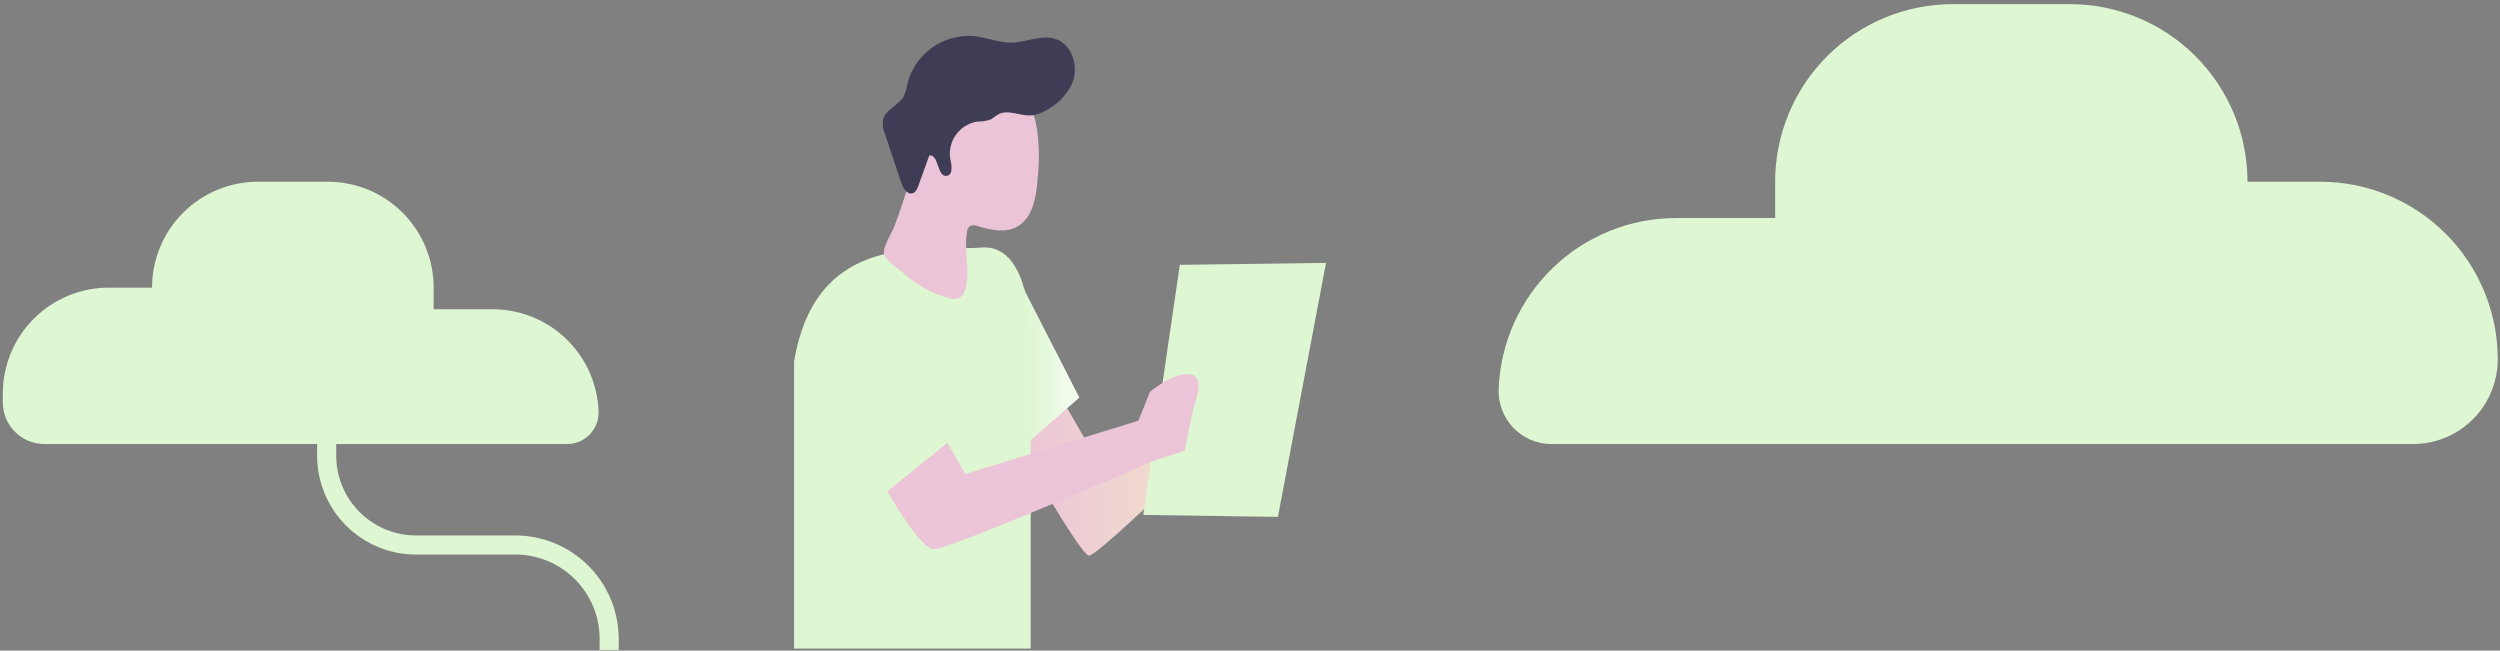 <svg width="488" height="127" viewBox="0 0 488 127" fill="none" xmlns="http://www.w3.org/2000/svg">
<rect x="0" y="0" width="488" height="127" fill="#808080" stroke="none"/>
<path d="M208.28 79.605L212.48 86.905L241.91 73.805L244.91 78.455C244.91 78.455 214.35 108.875 212.52 108.455C210.69 108.035 198.71 86.775 198.71 86.775L208.28 79.605Z" fill="url(#paint0_linear)"/>
<path d="M197.44 51.695L210.67 77.605L199.13 87.745L197.44 51.695Z" fill="#DEF6D1"/>
<path opacity="0.69" d="M197.44 51.695L210.67 77.605L199.13 87.745L197.44 51.695Z" fill="url(#paint1_linear)"/>
<path d="M223.16 100.515L230.3 51.695L258.84 51.315L249.45 100.895L223.16 100.515Z" fill="#DEF6D1"/>
<path d="M302.87 86.68H471.01C473.183 86.681 475.335 86.254 477.343 85.424C479.351 84.593 481.175 83.375 482.712 81.839C484.249 80.303 485.468 78.479 486.3 76.472C487.132 74.465 487.56 72.313 487.56 70.14C487.56 60.945 483.907 52.127 477.405 45.625C470.904 39.123 462.085 35.47 452.89 35.47H438.71C438.71 26.278 435.058 17.462 428.558 10.962C422.058 4.462 413.242 0.81 404.05 0.81H381.18C376.628 0.809 372.119 1.704 367.913 3.445C363.707 5.187 359.885 7.74 356.665 10.958C353.446 14.177 350.892 17.998 349.149 22.204C347.407 26.41 346.51 30.918 346.51 35.47V42.56H327.18C318.201 42.562 309.573 46.047 303.112 52.283C296.651 58.518 292.861 67.017 292.54 75.99C292.49 77.377 292.721 78.76 293.218 80.055C293.715 81.351 294.468 82.533 295.432 83.531C296.397 84.529 297.552 85.323 298.83 85.864C300.108 86.404 301.482 86.682 302.87 86.68Z" fill="#DEF6D1"/>
<path d="M110.69 86.68H8.69C7.622 86.681 6.563 86.472 5.576 86.064C4.588 85.656 3.691 85.057 2.935 84.302C2.179 83.547 1.579 82.651 1.17 81.663C0.761 80.677 0.55 79.618 0.55 78.55V76.82C0.55 71.345 2.722 66.094 6.59 62.218C10.458 58.343 15.705 56.161 21.18 56.15H29.68C29.68 50.667 31.857 45.408 35.733 41.531C39.61 37.653 44.867 35.473 50.35 35.47H63.98C66.695 35.47 69.384 36.005 71.892 37.044C74.401 38.084 76.68 39.607 78.599 41.528C80.519 43.448 82.041 45.728 83.079 48.237C84.118 50.746 84.651 53.435 84.65 56.15V60.37H96.18C101.535 60.372 106.681 62.451 110.535 66.17C114.388 69.889 116.648 74.958 116.84 80.31C116.87 81.136 116.732 81.959 116.437 82.731C116.141 83.503 115.692 84.207 115.118 84.802C114.544 85.396 113.856 85.869 113.095 86.192C112.335 86.514 111.516 86.68 110.69 86.68Z" fill="#DEF6D1"/>
<path d="M117.04 126.87H120.77V124.69C120.762 119.343 118.634 114.217 114.854 110.436C111.073 106.656 105.947 104.528 100.6 104.52H81.18C77.057 104.512 73.105 102.87 70.19 99.953C67.275 97.037 65.635 93.083 65.63 88.96V85.9H61.9V88.96C61.905 94.073 63.938 98.975 67.552 102.591C71.166 106.207 76.067 108.242 81.18 108.25H100.61C104.969 108.253 109.149 109.986 112.232 113.068C115.314 116.151 117.047 120.331 117.05 124.69L117.04 126.87Z" fill="#DEF6D1"/>
<path d="M155 70.605V126.605H201.19V66.805C201.19 66.805 201.66 47.465 191.52 48.315C181.38 49.165 159.31 44.605 155 70.605Z" fill="#DEF6D1"/>
<path opacity="0.69" d="M155 70.605V126.605H201.19V66.805C201.19 66.805 201.66 47.465 191.52 48.315C181.38 49.165 159.31 44.605 155 70.605Z" fill="url(#paint2_linear)"/>
<path d="M178.48 31.405C178.958 28.544 179.798 25.755 180.98 23.105C182.183 20.843 183.952 18.931 186.115 17.557C188.278 16.182 190.761 15.393 193.32 15.265C193.94 15.223 194.562 15.267 195.17 15.395C195.823 15.563 196.445 15.837 197.01 16.205C198.403 17.176 199.59 18.414 200.5 19.847C201.41 21.281 202.025 22.881 202.31 24.555C202.854 27.902 202.938 31.306 202.56 34.675C202.31 38.355 201.64 42.675 198.36 44.345C196.08 45.495 193.36 44.905 190.89 44.145C190.644 44.032 190.376 43.973 190.105 43.973C189.834 43.973 189.566 44.032 189.32 44.145C189.148 44.298 189.007 44.484 188.908 44.692C188.808 44.9 188.751 45.125 188.74 45.355C188.18 48.935 189.33 52.655 188.51 56.175C188.458 56.581 188.317 56.971 188.098 57.317C187.878 57.663 187.585 57.956 187.24 58.175C186.593 58.404 185.887 58.404 185.24 58.175C182.015 57.34 179.042 55.73 176.58 53.485C175.58 52.555 172.95 50.945 172.58 49.625C172.21 48.305 174.1 45.455 174.58 44.155C176.185 40.005 177.488 35.743 178.48 31.405Z" fill="url(#paint3_linear)"/>
<path opacity="0.69" d="M155.48 70.655L169.75 97.655L184.96 86.395C184.96 86.395 173.68 58.265 171.48 57.135C169.28 56.005 163.87 52.635 161.34 56.295C158.81 59.955 155 65.865 155.48 70.655Z" fill="url(#paint4_linear)"/>
<path d="M173.21 95.915C173.21 95.915 179.41 106.915 182.21 107.185C185.01 107.455 225.03 89.995 225.03 89.995L231.23 87.995C231.23 87.995 232.64 81.235 232.92 79.825C233.2 78.415 235.45 73.635 232.35 73.065C229.25 72.495 224.48 76.475 224.48 76.475L222.22 82.115L188.42 92.535L184.95 86.435L173.21 95.915Z" fill="url(#paint5_linear)"/>
<path d="M209.25 16.395C210.66 13.175 209.38 8.685 206.03 7.605C203.27 6.705 200.34 8.275 197.44 8.335C194.97 8.335 192.61 7.335 190.16 7.045C187.257 6.796 184.359 7.582 181.98 9.264C179.6 10.946 177.893 13.415 177.16 16.235C177.031 17.108 176.786 17.959 176.43 18.765C175.43 20.575 172.87 21.325 172.37 23.335C172.224 24.324 172.363 25.333 172.77 26.245L175.95 35.715C176.31 36.775 177.12 38.075 178.18 37.715C178.77 37.515 179.05 36.855 179.27 36.255L181.4 30.325C183.32 30.155 182.9 34.625 184.81 34.325C186.05 34.125 185.81 32.325 185.5 31.065C185.36 30.24 185.384 29.396 185.571 28.58C185.758 27.765 186.105 26.994 186.591 26.313C187.077 25.632 187.693 25.053 188.403 24.611C189.114 24.169 189.904 23.871 190.73 23.735C191.66 23.75 192.584 23.598 193.46 23.285C194.001 22.879 194.565 22.505 195.15 22.165C197.5 21.285 199.99 23.255 202.67 22.235C205.533 21.208 207.89 19.116 209.25 16.395Z" fill="#3F3D56"/>
<defs>
<linearGradient id="paint0_linear" x1="198.7" y1="91.125" x2="244.9" y2="91.125" gradientUnits="userSpaceOnUse">
<stop stop-color="#ECC4D7"/>
<stop offset="0.42" stop-color="#EFD4D1"/>
<stop offset="1" stop-color="#F2EAC9"/>
</linearGradient>
<linearGradient id="paint1_linear" x1="197.44" y1="69.715" x2="210.67" y2="69.715" gradientUnits="userSpaceOnUse">
<stop offset="0.02" stop-color="white" stop-opacity="0"/>
<stop offset="0.58" stop-color="white" stop-opacity="0.39"/>
<stop offset="0.68" stop-color="white" stop-opacity="0.68"/>
<stop offset="1" stop-color="white"/>
</linearGradient>
<linearGradient id="paint2_linear" x1="9741.05" y1="6767.91" x2="11874.7" y2="6767.91" gradientUnits="userSpaceOnUse">
<stop offset="0.02" stop-color="white" stop-opacity="0"/>
<stop offset="0.58" stop-color="white" stop-opacity="0.39"/>
<stop offset="0.68" stop-color="white" stop-opacity="0.68"/>
<stop offset="1" stop-color="white"/>
</linearGradient>
<linearGradient id="paint3_linear" x1="6983.95" y1="1531.41" x2="7898.39" y2="1531.41" gradientUnits="userSpaceOnUse">
<stop stop-color="#ECC4D7"/>
<stop offset="0.42" stop-color="#EFD4D1"/>
<stop offset="1" stop-color="#F2EAC9"/>
</linearGradient>
<linearGradient id="paint4_linear" x1="6298.53" y1="3485.91" x2="7303.58" y2="3162.01" gradientUnits="userSpaceOnUse">
<stop offset="0.02" stop-color="white" stop-opacity="0"/>
<stop offset="0.58" stop-color="white" stop-opacity="0.39"/>
<stop offset="0.68" stop-color="white" stop-opacity="0.68"/>
<stop offset="1" stop-color="white"/>
</linearGradient>
<linearGradient id="paint5_linear" x1="13888.7" y1="3098.19" x2="17581.1" y2="3098.19" gradientUnits="userSpaceOnUse">
<stop stop-color="#ECC4D7"/>
<stop offset="0.42" stop-color="#EFD4D1"/>
<stop offset="1" stop-color="#F2EAC9"/>
</linearGradient>
</defs>
</svg>
